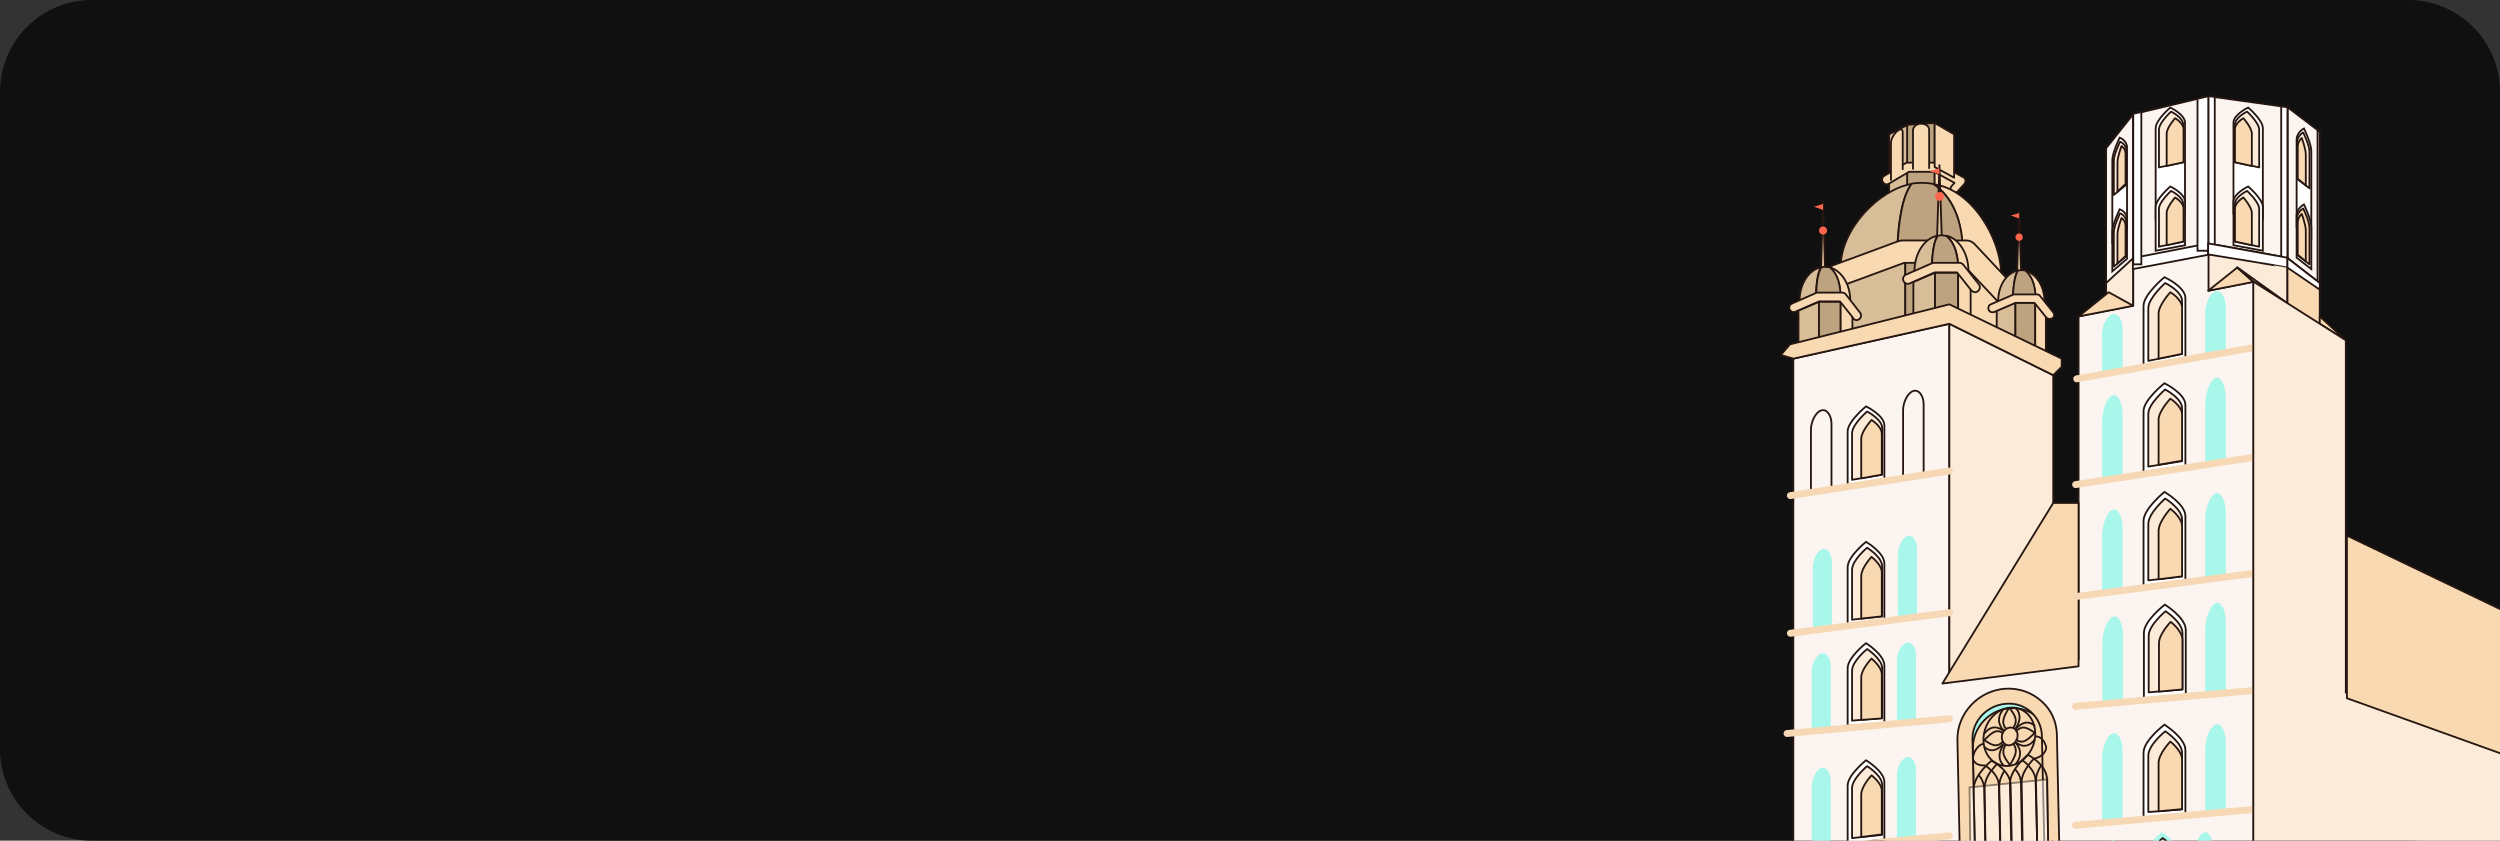 <?xml version="1.0" encoding="utf-8"?>
<!-- Generator: Adobe Illustrator 27.8.1, SVG Export Plug-In . SVG Version: 6.00 Build 0)  -->
<svg version="1.1" id="Layer_1" xmlns="http://www.w3.org/2000/svg" xmlns:xlink="http://www.w3.org/1999/xlink" x="0px" y="0px"
	 viewBox="0 0 681 229" style="enable-background:new 0 0 681 229;" xml:space="preserve">
<rect x="0" y="0" width="681" height="229" fill="#333333" stroke="none"/>
<style type="text/css">
	.st0{clip-path:url(#SVGID_00000103976548044807570460000003949778551900908189_);}
	.st1{fill:#101010;}
	.st2{clip-path:url(#SVGID_00000158008447582086128380000016213989237026308515_);}
	.st3{fill:#BEA380;stroke:#261611;stroke-width:0.5;stroke-linecap:round;stroke-linejoin:round;}
	.st4{fill:#D8BD99;stroke:#261611;stroke-width:0.5;stroke-linecap:round;stroke-linejoin:round;}
	.st5{fill:#F8D9B2;stroke:#261611;stroke-width:0.5;stroke-linecap:round;stroke-linejoin:round;}
	.st6{fill:#F8D9B2;}
	.st7{fill:none;stroke:#261611;stroke-width:0.5;stroke-linecap:round;stroke-linejoin:round;}
	.st8{fill:#FD664D;}
	.st9{fill:#FCF4F0;stroke:#261611;stroke-width:0.5;stroke-linecap:round;stroke-linejoin:round;}
	.st10{fill:#FFFFFF;stroke:#261611;stroke-width:0.5;stroke-miterlimit:10;}
	.st11{fill:#FBEBD8;stroke:#261611;stroke-width:0.5;stroke-linecap:round;stroke-linejoin:round;}
	.st12{fill:#A9F6EA;}
	.st13{fill:none;stroke:#F6D8B5;stroke-width:1.89;stroke-linecap:round;stroke-miterlimit:10;}
	.st14{opacity:0.5;fill:#FFFFFF;stroke:#261611;stroke-width:0.5;stroke-miterlimit:10;enable-background:new    ;}
	.st15{fill:none;stroke:#261611;stroke-width:0.5;stroke-miterlimit:10;}
</style>
<g>
	<defs>
		<rect id="SVGID_1_" x="-1" y="0" width="682" height="229"/>
	</defs>
	<clipPath id="SVGID_00000050624232705262069510000004248824756596494755_">
		<use xlink:href="#SVGID_1_"  style="overflow:visible;"/>
	</clipPath>
	<g style="clip-path:url(#SVGID_00000050624232705262069510000004248824756596494755_);">
		<path class="st1" d="M25,0h631c13.8,0,25,11.2,25,25v179c0,13.8-11.2,25-25,25H25c-13.8,0-25-11.2-25-25V25C0,11.2,11.2,0,25,0z"
			/>
		<g>
			<defs>
				<rect id="SVGID_00000152222290728337716810000005005494937963666823_" x="485" y="26" width="255" height="302"/>
			</defs>
			<clipPath id="SVGID_00000166672340621796005010000005135708229565552567_">
				<use xlink:href="#SVGID_00000152222290728337716810000005005494937963666823_"  style="overflow:visible;"/>
			</clipPath>
			<g style="clip-path:url(#SVGID_00000166672340621796005010000005135708229565552567_);">
				<path class="st3" d="M519.5,51.3h7.5V33.5l-7.5,0.5V51.3z"/>
				<path class="st4" d="M519.5,34.1l-4.9,2.5v16.5l4.9-1.8V34.1z"/>
				<path class="st5" d="M527,45.4l5.3,2.9v4.8l-5.3-1.8V45.4z"/>
				<path class="st5" d="M532.4,52.5c0.3,0,0.7-0.1,0.9-0.4l1.8-2c0.2-0.3,0.3-0.6,0.3-1c-0.1-0.4-0.3-0.7-0.6-0.8l-7.1-3.9
					c-0.2-0.1-0.4-0.1-0.6-0.1h-7.5c-0.2,0-0.4,0.1-0.6,0.2l-5.7,3.4c-0.6,0.3-0.8,1.1-0.4,1.7c0.3,0.6,1.1,0.8,1.7,0.4l5.4-3.2h6.9
					l5.5,3l-0.8,0.9c-0.4,0.5-0.4,1.3,0.1,1.7C531.8,52.4,532.1,52.5,532.4,52.5L532.4,52.5z"/>
				<path class="st6" d="M525.5,45.8V35.3c0-0.9-1-1.6-2.2-1.6c-1.2,0-2.2,0.8-2.2,1.8V46"/>
				<path class="st7" d="M525.5,45.8V35.3c0-0.9-1-1.6-2.2-1.6c-1.2,0-2.2,0.8-2.2,1.8V46"/>
				<path class="st6" d="M518.3,46.1l0-10.1c0-0.9-0.7-1-1.6-0.2c-0.9,0.8-1.6,2.2-1.6,3.1l0,10.1"/>
				<path class="st7" d="M518.3,46.1l0-10.1c0-0.9-0.7-1-1.6-0.2c-0.9,0.8-1.6,2.2-1.6,3.1l0,10.1"/>
				<path class="st5" d="M527,33.5l5.3,3.1v11.8l-5.3-2.9V33.5z"/>
				<path class="st4" d="M519,92.5V71.3l-17.6,5.8L501.3,96L519,92.5z"/>
				<path class="st3" d="M534.7,71.3H519v29.2h15.7V71.3z"/>
				<path class="st5" d="M534.7,71.3l10.3,8.6l0.2,21.6l-10.5-1V71.3z"/>
				<path class="st5" d="M526.6,50.2c10.2,1.1,18.5,14.5,18.5,24.6l-18-4.3l7.5-1.2C534.7,57.4,530,52.3,526.6,50.2L526.6,50.2z"/>
				<path class="st4" d="M501.4,72.7c0-10.4,10.6-21.2,19.4-22.6c-1.8,2.1-3.8,7.4-4.1,20.5L501.4,72.7L501.4,72.7z"/>
				<path class="st3" d="M520.8,50c0.8-0.1,1.7-0.2,2.6-0.2c1.1,0,2.2,0.1,3.2,0.3c3.3,2.2,8.1,7.3,8.1,19.1l-7.5,1.2h-10.4
					C517,57.4,519.1,52.1,520.8,50L520.8,50z"/>
				<path class="st5" d="M546.1,82.7c0.7,0,1.5-0.3,2.1-0.8c1.2-1.1,1.3-3,0.1-4.3l-10.5-11.2c-0.6-0.6-1.4-0.9-2.2-0.9h-17.4
					c-0.4,0-0.7,0.1-1.1,0.2l-17.6,6.5c-1.6,0.6-2.4,2.3-1.8,3.9c0.6,1.6,2.3,2.4,3.9,1.8l17.1-6.3h15.6l9.6,10.2
					C544.6,82.3,545.4,82.7,546.1,82.7L546.1,82.7z"/>
				<path class="st4" d="M497.2,74.8l-0.6-20l-0.6,20H497.2z"/>
				<path class="st4" d="M495.5,92.3V82.2l-5.6,2.4v9.3L495.5,92.3z"/>
				<path class="st3" d="M501.4,82.2h-5.9v13h5.9V82.2z"/>
				<path class="st5" d="M501.4,82.2l3.2,3.8v9.7l-3.2-0.6V82.2z"/>
				<path class="st5" d="M498.3,72.8c3.2,0.8,5.7,4.5,5.7,9h-5.5l2.8-0.5C501.4,76,499.6,73.8,498.3,72.8z"/>
				<path class="st4" d="M490.2,81.9c0-4.6,2.6-8.5,5.9-9.1c-0.7,0.9-1.4,3.3-1.5,9.1H490.2z"/>
				<path class="st3" d="M496.2,72.8c0.3-0.1,0.6-0.1,1-0.1c0.4,0,0.8,0.1,1.2,0.1c1.3,1,3,3.2,3,8.5l-2.8,0.5h-3.9
					C494.7,76,495.5,73.7,496.2,72.8L496.2,72.8z"/>
				<path class="st5" d="M505.7,87.2c0.3,0,0.5-0.1,0.8-0.3c0.5-0.4,0.6-1.2,0.2-1.7l-3.9-5c-0.2-0.3-0.6-0.5-1-0.5h-6.6
					c-0.2,0-0.3,0-0.5,0.1l-6.6,2.9c-0.6,0.3-0.9,1-0.6,1.6c0.3,0.6,1,0.9,1.6,0.6l6.4-2.8h5.7l3.6,4.5
					C505,87,505.3,87.2,505.7,87.2z"/>
				<path class="st8" d="M496.6,63.9c0.6,0,1.1-0.5,1.1-1.1c0-0.6-0.5-1.1-1.1-1.1c-0.6,0-1.1,0.5-1.1,1.1
					C495.5,63.4,496,63.9,496.6,63.9z"/>
				<path class="st8" d="M496.6,55.5c0,0.1-2.5,0.8-2.5,0.8l2.5,0.9V55.5z"/>
				<path class="st9" d="M573.7,77.1h7.4v-46l-7.4,9.3V77.1z"/>
				<path class="st9" d="M631.9,80.2h-8.8v-51l8.8,6.7V80.2z"/>
				<path class="st9" d="M623.1,72.4h-21.6V26.2l21.6,3V72.4z"/>
				<path class="st10" d="M616.4,59.7V34.9c0-2.2-4-5.6-4-5.6s-4,1.9-4,4.1v24.8L616.4,59.7z"/>
				<path class="st11" d="M615.4,45.6V35.3c0-1.9-3.3-4.9-3.3-4.9s-3.3,1.6-3.3,3.5v10.3L615.4,45.6L615.4,45.6z"/>
				<path class="st5" d="M613.4,45.2v-8.8c0-1.6-2.3-4.2-2.3-4.2s-2.3,1.3-2.3,3v9L613.4,45.2L613.4,45.2z"/>
				<path class="st10" d="M616.4,68.3V56.4c0-2.2-4-5.6-4-5.6s-4,1.9-4,4.1v11.9L616.4,68.3z"/>
				<path class="st11" d="M615.4,67.2V56.9c0-1.9-3.3-4.9-3.3-4.9s-3.3,1.6-3.3,3.5v10.3L615.4,67.2L615.4,67.2z"/>
				<path class="st5" d="M613.4,66.8V58c0-1.6-2.3-4.2-2.3-4.2s-2.3,1.3-2.3,3v9L613.4,66.8L613.4,66.8z"/>
				<path class="st11" d="M601.5,66.3l21.6,3.9v12.4h-21.6V66.3z"/>
				<path class="st5" d="M623.1,70.3l8.8,6.8v13l-8.8-4.6V70.3z"/>
				<path class="st11" d="M581.1,70.3l-7.4,6.8v8.4l7.4-1.4V70.3z"/>
				<path class="st10" d="M629.6,65V41.2c0-2.1-2-6.2-2-6.2s-2,1-2,3.1v23.8L629.6,65L629.6,65z"/>
				<path class="st11" d="M629.1,51.3v-9.9c0-1.9-1.7-5.3-1.7-5.3s-1.7,0.9-1.7,2.7v9.9L629.1,51.3z"/>
				<path class="st5" d="M628.1,50.5v-8.4c0-1.6-1.1-4.5-1.1-4.5s-1.1,0.8-1.1,2.4v8.7L628.1,50.5z"/>
				<path class="st10" d="M629.6,73.3V61.9c0-2.1-2-6.2-2-6.2s-2,1-2,3.1v11.4L629.6,73.3L629.6,73.3z"/>
				<path class="st5" d="M629.1,72v-9.9c0-1.9-1.7-5.3-1.7-5.3s-1.7,0.9-1.7,2.7v9.9L629.1,72z"/>
				<path class="st5" d="M628.1,71.2v-8.4c0-1.6-1.1-4.5-1.1-4.5s-1.1,0.8-1.1,2.4v8.7L628.1,71.2z"/>
				<path class="st10" d="M575.4,66.1V43.6c0-2,2-6.1,2-6.1s2,0.7,2,2.7v22.5L575.4,66.1L575.4,66.1z"/>
				<path class="st11" d="M575.8,53.1v-9.3c0-1.7,1.7-5.2,1.7-5.2s1.7,0.6,1.7,2.4v9.3L575.8,53.1z"/>
				<path class="st5" d="M576.8,52.2v-8c0-1.5,1.1-4.4,1.1-4.4s1.1,0.6,1.1,2.1v8.2L576.8,52.2L576.8,52.2z"/>
				<path class="st10" d="M575.4,73.9V63.1c0-2,2-6.1,2-6.1s2,0.7,2,2.7v10.8L575.4,73.9L575.4,73.9z"/>
				<path class="st11" d="M575.8,72.6v-9.3c0-1.7,1.7-5.2,1.7-5.2s1.7,0.6,1.7,2.4v9.3L575.8,72.6z"/>
				<path class="st5" d="M576.8,71.8v-8c0-1.5,1.1-4.4,1.1-4.4s1.1,0.6,1.1,2.1v8.2L576.8,71.8L576.8,71.8z"/>
				<path class="st9" d="M531,88.2V184l35.2-4.3V86.2l14.9-3V31.1l20.5-4.9v53l12.3-2.5v242.1h-47.6H531v8.6h-42.5V97.7L531,88.2z"
					/>
				<path class="st11" d="M531,88.2l28.3,14v35.2L531,184V88.2z"/>
				<path class="st5" d="M529.1,186.2l37.1-4.7V137h-6.9L529.1,186.2z"/>
				<path class="st10" d="M583.9,99.9V83.3c0-3.1,5.7-7.8,5.7-7.8s5.7,2.6,5.7,5.7v16.6L583.9,99.9z"/>
				<path class="st11" d="M585.2,98.3V83.9c0-2.7,4.6-6.8,4.6-6.8s4.6,2.2,4.6,4.9v14.4L585.2,98.3L585.2,98.3z"/>
				<path class="st5" d="M588,97.7V85.4c0-2.3,3.2-5.8,3.2-5.8s3.2,1.9,3.2,4.2v12.6L588,97.7L588,97.7z"/>
				<path class="st10" d="M583.9,128.6V112c0-3.1,5.7-7.6,5.7-7.6s5.7,2.8,5.7,5.9v16.6L583.9,128.6z"/>
				<path class="st11" d="M585.2,127.1v-14.4c0-2.7,4.6-6.6,4.6-6.6s4.6,2.4,4.6,5.1v14.4L585.2,127.1z"/>
				<path class="st5" d="M588,126.6v-12.3c0-2.3,3.2-5.7,3.2-5.7s3.2,2,3.2,4.3v12.6L588,126.6L588,126.6z"/>
				<path class="st10" d="M583.9,159.7v-17.8c0-3.3,5.7-7.9,5.7-7.9s5.7,3.3,5.7,6.6v17.8L583.9,159.7z"/>
				<path class="st11" d="M585.2,158.1v-15.4c0-2.9,4.6-6.9,4.6-6.9s4.6,2.8,4.6,5.7V157L585.2,158.1z"/>
				<path class="st5" d="M588,157.8v-13.2c0-2.5,3.2-6,3.2-6s3.2,2.3,3.2,4.8V157L588,157.8L588,157.8z"/>
				<path class="st10" d="M584,190.2v-17.8c0-3.3,5.7-7.7,5.7-7.7s5.7,3.5,5.7,6.9v17.8L584,190.2z"/>
				<path class="st11" d="M585.3,188.6v-15.4c0-2.9,4.6-6.7,4.6-6.7s4.6,3,4.6,5.9v15.4L585.3,188.6z"/>
				<path class="st5" d="M588.1,188.4v-13.2c0-2.5,3.2-5.8,3.2-5.8s3.2,2.4,3.2,4.9v13.5L588.1,188.4L588.1,188.4z"/>
				<path class="st10" d="M583.9,222.8v-17.8c0-3.3,5.7-7.6,5.7-7.6s5.7,3.6,5.7,6.9V222L583.9,222.8z"/>
				<path class="st11" d="M585.2,221.2v-15.4c0-2.9,4.6-6.6,4.6-6.6s4.6,3,4.6,5.9v15.4L585.2,221.2z"/>
				<path class="st5" d="M588,221v-13.2c0-2.5,3.2-5.8,3.2-5.8s3.2,2.5,3.2,4.9v13.5L588,221L588,221z"/>
				<path class="st10" d="M503.3,132.1v-14.6c0-2.7,5-6.8,5-6.8s5,2.4,5,5.2v14.6L503.3,132.1L503.3,132.1z"/>
				<path class="st11" d="M504.5,130.7v-12.7c0-2.4,4.1-5.9,4.1-5.9s4.1,2.1,4.1,4.5v12.7L504.5,130.7L504.5,130.7z"/>
				<path class="st5" d="M507,130.3v-10.8c0-2,2.8-5.1,2.8-5.1s2.8,1.7,2.8,3.8v11.1L507,130.3L507,130.3z"/>
				<path class="st10" d="M503.3,170.2v-15.7c0-2.9,5-6.9,5-6.9s5,2.9,5,5.9v15.7L503.3,170.2L503.3,170.2z"/>
				<path class="st11" d="M504.5,168.8v-13.6c0-2.6,4.1-6,4.1-6s4.1,2.5,4.1,5.1v13.6L504.5,168.8L504.5,168.8z"/>
				<path class="st5" d="M507,168.5v-11.6c0-2.2,2.8-5.2,2.8-5.2s2.8,2.1,2.8,4.2v12L507,168.5z"/>
				<path class="st10" d="M503.3,197.7V182c0-2.9,5-6.8,5-6.8s5,3.1,5,6.1V197L503.3,197.7L503.3,197.7z"/>
				<path class="st11" d="M504.5,196.3v-13.6c0-2.6,4.1-5.9,4.1-5.9s4.1,2.7,4.1,5.2v13.6L504.5,196.3L504.5,196.3z"/>
				<path class="st5" d="M507,196.1v-11.6c0-2.2,2.8-5.1,2.8-5.1s2.8,2.2,2.8,4.3v12L507,196.1z"/>
				<path class="st10" d="M503.3,229.7V214c0-2.9,5-6.9,5-6.9s5,3,5,5.9v15.7L503.3,229.7L503.3,229.7z"/>
				<path class="st11" d="M504.5,228.3v-13.6c0-2.6,4.1-6,4.1-6s4.1,2.5,4.1,5.1v13.6L504.5,228.3L504.5,228.3z"/>
				<path class="st5" d="M507,228v-11.6c0-2.2,2.8-5.2,2.8-5.2s2.8,2.1,2.8,4.2v11.9L507,228L507,228z"/>
				<path class="st12" d="M600.7,96.7V85c0-2.2,1.2-5.1,2.8-5.6c1.6-0.5,2.8,1.8,2.8,4v12L600.7,96.7L600.7,96.7z"/>
				<path class="st12" d="M572.6,102.2V91c0-2.1,1.2-4.9,2.8-5.4c1.6-0.5,2.8,1.6,2.8,3.7v11.5L572.6,102.2L572.6,102.2z"/>
				<path class="st12" d="M600.7,126.1v-15.7c0-3,1.2-6.9,2.8-7.5c1.6-0.6,2.8,2.6,2.8,5.6v16.9L600.7,126.1L600.7,126.1z"/>
				<path class="st12" d="M572.6,130.7v-15.9c0-2.8,1.2-6.5,2.8-7.1c1.6-0.6,2.8,2.3,2.8,5.1v16.8L572.6,130.7L572.6,130.7z"/>
				<path class="st12" d="M600.7,157.4v-16c0-2.8,1.2-6.4,2.8-7c1.6-0.6,2.8,2.3,2.8,5.1v17.4L600.7,157.4L600.7,157.4z"/>
				<path class="st12" d="M572.6,161.8v-15.9c0-2.7,1.2-6.4,2.8-7c1.6-0.7,2.8,2.1,2.8,4.8v17.1L572.6,161.8L572.6,161.8z"/>
				<path class="st12" d="M600.7,188.7v-17.1c0-2.8,1.2-6.6,2.8-7.3s2.8,2.2,2.8,5v18.8L600.7,188.7L600.7,188.7z"/>
				<path class="st12" d="M572.7,191.5V175c0-2.7,1.2-6.3,2.8-7c1.6-0.7,2.8,2.1,2.8,4.8V191L572.7,191.5L572.7,191.5z"/>
				<path class="st12" d="M600.7,221.5V204c0-2.5,1.2-6,2.8-6.6c1.6-0.6,2.8,2,2.8,4.5v19.3L600.7,221.5L600.7,221.5z"/>
				<path class="st12" d="M572.6,223.7v-17c0-2.7,1.2-6.2,2.8-6.9c1.6-0.7,2.8,2,2.8,4.7v18.9L572.6,223.7L572.6,223.7z"/>
				<path class="st9" d="M518.4,129.7v-18c0-2,1.2-4.7,2.8-5.2c1.6-0.5,2.8,1.5,2.8,3.6v18.8L518.4,129.7z"/>
				<path class="st9" d="M493.3,133.9V117c0-2,1.2-4.7,2.8-5.2c1.6-0.5,2.8,1.5,2.8,3.6v17.6L493.3,133.9L493.3,133.9z"/>
				<path class="st12" d="M517,168.8V151c0-1.9,1.1-4.5,2.6-5c1.5-0.5,2.6,1.5,2.6,3.4v18.7L517,168.8L517,168.8z"/>
				<path class="st12" d="M493.8,171.3v-16.6c0-2,1.1-4.7,2.6-5.1c1.5-0.5,2.6,1.5,2.6,3.5v17.7L493.8,171.3L493.8,171.3z"/>
				<path class="st12" d="M516.7,197.4V180c0-1.9,1.1-4.4,2.6-4.9c1.5-0.5,2.6,1.4,2.6,3.3v18.2L516.7,197.4L516.7,197.4z"/>
				<path class="st12" d="M493.5,198.6v-15.7c0-1.9,1.1-4.4,2.6-4.9c1.5-0.5,2.6,1.4,2.6,3.3v16.8L493.5,198.6L493.5,198.6z"/>
				<path class="st12" d="M516.7,228.9v-17.8c0-1.9,1.1-4.4,2.6-4.8c1.5-0.5,2.6,1.4,2.6,3.3v19.1L516.7,228.9L516.7,228.9z"/>
				<path class="st12" d="M493.5,230.9v-16.4c0-2.1,1.1-4.8,2.6-5.3c1.5-0.5,2.6,1.6,2.6,3.6v17.9L493.5,230.9L493.5,230.9z"/>
				<path class="st13" d="M613.8,94.7l-48.1,8.5"/>
				<path class="st13" d="M613.8,124.6l-48.4,7.4"/>
				<path class="st13" d="M613.8,156.2l-48.4,6.3"/>
				<path class="st13" d="M613.8,188.1l-48.4,4.3"/>
				<path class="st13" d="M613.8,220.5l-48.4,4.3"/>
				<path class="st13" d="M531,128.3l-43.3,6.7"/>
				<path class="st13" d="M531.1,166.9l-43.4,5.6"/>
				<path class="st13" d="M531,195.8l-44.2,4"/>
				<path class="st13" d="M531,227.7l-44.2,4.1"/>
				<path class="st12" d="M583.9,249v-15.6c0-2.9,5-6.7,5-6.7s5,3.1,5,6.1v15.6L583.9,249z"/>
				<path class="st11" d="M585.1,247.6v-13.5c0-2.5,4-5.8,4-5.8s4,2.7,4,5.2V247L585.1,247.6z"/>
				<path class="st12" d="M597.8,248.4v-15.7c0-2.3,1.1-5.4,2.5-5.9c1.4-0.6,2.5,1.8,2.5,4v17.3L597.8,248.4L597.8,248.4z"/>
				<path class="st12" d="M572.6,250.4v-15.3c0-2.4,1.1-5.6,2.5-6.2c1.4-0.6,2.5,1.8,2.5,4.2v17L572.6,250.4z"/>
				<path class="st12" d="M536.3,245.7l-1-44.2c-0.1-6.1,4.9-11.5,11.2-11.8c6.3-0.4,11.6,4.3,11.7,10.5l1,44.2L536.3,245.7
					L536.3,245.7z"/>
				<path class="st5" d="M538.3,245.7l-0.9-41.7c-0.1-5.8,4.5-10.8,10.3-11.1c5.8-0.3,10.6,4.1,10.7,9.9l0.9,41.7L538.3,245.7z"/>
				<path class="st5" d="M532.9,247.9c0,0,0.1,0,0.1,0l3.4-0.2c1.1-0.1,1.9-1,1.9-2.1l-1-44.2c-0.1-5.1,4.1-9.4,9.3-9.7
					c2.6-0.2,5,0.7,6.8,2.4c1.7,1.6,2.7,3.8,2.8,6.1l1,44.2c0,0.6,0.3,1.1,0.7,1.5c0.4,0.4,0.9,0.6,1.5,0.5l4.2-0.2
					c1.1-0.1,2-1,1.9-2.2c-0.1-1.1-1-2-2.2-1.9l-2.1,0.1l-0.9-42.1c-0.1-3.5-1.5-6.7-4.1-9c-2.6-2.4-6.1-3.7-9.8-3.5
					c-7.4,0.4-13.3,6.7-13.2,13.9l0.9,42.3l-1.4,0.1c-1.1,0.1-2,1-1.9,2.2C531,247.1,531.9,248,532.9,247.9L532.9,247.9z"/>
				<path class="st14" d="M536.9,247l21.2-1.3l-0.4-33.4l-21.2,2.2L536.9,247z"/>
				<path class="st15" d="M540.3,201.7c0.1,4.4,3.3,7.4,7.2,6.9c3.9-0.6,7-4.6,6.9-8.9c-0.1-4.4-3.3-7.4-7.2-6.9
					C543.3,193.3,540.2,197.3,540.3,201.7z"/>
				<path class="st15" d="M545.3,200.9c0,1.3,1,2.3,2.2,2.1c1.2-0.2,2.1-1.4,2.1-2.7c0-1.3-1-2.3-2.2-2.1
					C546.2,198.4,545.2,199.6,545.3,200.9z"/>
				<path class="st15" d="M547.3,192.7c1.2,1.8,2.7,3.2,1.1,5.6"/>
				<path class="st15" d="M547.3,192.7c-1.2,2.1-2.5,4-0.8,5.9"/>
				<path class="st15" d="M540.5,201.6c1.7-1.6,3.2-3.4,5.2-1.8"/>
				<path class="st15" d="M540.5,201.6c1.8,1.1,3.3,2.4,5.2,0.3"/>
				<path class="st15" d="M547.5,208.4c-1.2-1.8-2.7-3.2-1.1-5.6"/>
				<path class="st15" d="M547.5,208.4c1.2-2.1,2.5-3.9,0.8-5.9"/>
				<path class="st15" d="M554.3,199.6c-1.7,1.6-3.2,3.4-5.2,1.8"/>
				<path class="st15" d="M554.3,199.6c-1.8-1.1-3.3-2.4-5.2-0.3"/>
				<path class="st15" d="M549,198.5c0,0,2.6-3.3-0.1-5.8"/>
				<path class="st15" d="M545.8,199c0,0-2.8-2.5-0.1-5.8"/>
				<path class="st15" d="M549.1,202.2c0,0,2.7,2.6,5.2-0.8"/>
				<path class="st15" d="M549.1,198.6c0,0,2.6-3.4,5.2-0.8"/>
				<path class="st15" d="M545.8,202.8c0,0-2.6,3.3,0.1,5.8"/>
				<path class="st15" d="M549,202.3c0,0,2.8,2.5,0.1,5.8"/>
				<path class="st15" d="M545.7,199.1c0,0-2.7-2.6-5.2,0.8"/>
				<path class="st15" d="M545.7,202.6c0,0-2.6,3.4-5.2,0.8"/>
				<path class="st15" d="M558.2,244.6l-0.6-32.4c-0.1-4-5.2-6.6-5.2-6.6s-5,4-4.9,8l0.7,31.6"/>
				<path class="st15" d="M552.5,208.5c-1,1.4-1.9,3.1-1.8,4.8l0.5,31.9"/>
				<path class="st15" d="M554,206.7c-0.5,0.5-1,1.1-1.5,1.8"/>
				<path class="st15" d="M552.5,208.5c-0.5-0.6-1.1-1-1.6-1.4"/>
				<path class="st15" d="M555.3,244.8l-0.8-32.1c0-1.7-1-3.1-2-4.2"/>
				<path class="st15" d="M556,208.5c-0.8,1.3-1.4,2.7-1.4,4.1l0.6,32.1"/>
				<path class="st15" d="M551.1,245.1l-0.6-31.9c0-1.4-0.7-2.7-1.6-3.7"/>
				<path class="st15" d="M554.4,200.6c0,0,2.2-0.3,3,3c0,0,0,2.3-3.4,3.1"/>
				<path class="st15" d="M538.3,245.7l-0.7-30.5c-0.1-4,4.9-8,4.9-8s5.1,2.6,5.2,6.6l0.6,31.6"/>
				<path class="st15" d="M542.5,209.9c1.1,1.1,2,2.5,2,4.2l0.7,31.5"/>
				<path class="st15" d="M540.9,208.6c0.5,0.4,1.1,0.8,1.6,1.4"/>
				<path class="st15" d="M542.5,209.9c0.5-0.7,1.1-1.4,1.6-1.9"/>
				<path class="st15" d="M541.1,245.9l-0.5-31.2c0-1.7,0.8-3.4,1.8-4.8"/>
				<path class="st15" d="M538.9,211c0.9,1,1.5,2.3,1.6,3.7l0.6,31.1"/>
				<path class="st15" d="M545.2,245.7l-0.6-31.6c0-1.4,0.6-2.9,1.4-4.1"/>
				<path class="st15" d="M540.3,202.6c0,0-2.2,0.3-2.9,3.8c0,0,0,2.3,3.5,2.1"/>
				<path class="st5" d="M566.2,86.2l8.2-6.6l6.7,3.7L566.2,86.2z"/>
				<path class="st5" d="M601.5,79.2l7.9-6.3l4.4,3.9L601.5,79.2z"/>
				<path class="st5" d="M623.1,82.6l-13.7-9.8l4.4,3.9L623.1,82.6z"/>
				<path class="st5" d="M631.9,86.2l7.1,6.5l-7.1-4.5V86.2z"/>
				<path class="st10" d="M587.2,59.7V34.9c0-2.2,4-5.6,4-5.6s4,1.9,4,4.1v24.8L587.2,59.7z"/>
				<path class="st11" d="M588.1,45.6V35.3c0-1.9,3.3-4.9,3.3-4.9s3.3,1.6,3.3,3.5v10.3L588.1,45.6z"/>
				<path class="st5" d="M590.2,45.2v-8.8c0-1.6,2.3-4.2,2.3-4.2s2.3,1.3,2.3,3v9L590.2,45.2L590.2,45.2z"/>
				<path class="st10" d="M587.2,68.3V56.4c0-2.2,4-5.6,4-5.6s4,1.9,4,4.1v11.9L587.2,68.3z"/>
				<path class="st11" d="M588.1,67.2V56.9c0-1.9,3.3-4.9,3.3-4.9s3.3,1.6,3.3,3.5v10.3L588.1,67.2z"/>
				<path class="st5" d="M590.2,66.8V58c0-1.6,2.3-4.2,2.3-4.2s2.3,1.3,2.3,3v9L590.2,66.8L590.2,66.8z"/>
				<path class="st10" d="M601.5,66.3l-20.5,4v3l20.5-3.9V66.3z"/>
				<path class="st10" d="M598.6,68.3h3V26.2l-3,0.7V68.3z"/>
				<path class="st10" d="M581.1,72h2.2V30.5l-2.2,0.5V72z"/>
				<path class="st10" d="M603.3,69.3h-1.7V26.2l1.7,0.2V69.3z"/>
				<path class="st10" d="M623.1,72.5l-1.7-0.4V29l1.7,0.2V72.5z"/>
				<path class="st10" d="M623.1,72.9c0-0.1-21.6-3.6-21.6-3.6v-3l21.6,3.9V72.9z"/>
				<path class="st10" d="M631.3,77.8h0.6V35.9l-0.6-0.5V77.8z"/>
				<path class="st10" d="M623.1,70.3l8.8,6.8v1.8l-8.8-6V70.3z"/>
				<path class="st4" d="M529,66.3L528.3,45l-0.7,21.3H529z"/>
				<path class="st4" d="M527.1,84.3V74.3l-5.9,2.5V86L527.1,84.3z"/>
				<path class="st3" d="M533.4,74.3h-6.3v13.8h6.3V74.3z"/>
				<path class="st5" d="M533.4,74.3l3.4,4.1v10.4l-3.4-0.6V74.3z"/>
				<path class="st5" d="M530.2,64.2c3.4,0.8,6,4.8,6,9.6h-5.8l3-0.6C533.4,67.7,531.5,65.3,530.2,64.2L530.2,64.2z"/>
				<path class="st4" d="M521.5,73.9c0-4.9,2.7-9,6.3-9.7c-0.7,1-1.5,3.5-1.6,9.7H521.5z"/>
				<path class="st3" d="M527.9,64.2c0.3-0.1,0.7-0.1,1-0.1c0.4,0,0.9,0.1,1.3,0.2c1.3,1,3.2,3.5,3.2,9.1l-3,0.6h-4.2
					C526.3,67.7,527.1,65.2,527.9,64.2L527.9,64.2z"/>
				<path class="st5" d="M538,79.6c0.3,0,0.6-0.1,0.8-0.3c0.6-0.5,0.7-1.3,0.2-1.9l-4.2-5.3c-0.3-0.3-0.6-0.5-1-0.5h-7
					c-0.2,0-0.4,0-0.5,0.1l-7.1,3.1c-0.7,0.3-1,1.1-0.7,1.7c0.3,0.7,1.1,1,1.7,0.7l6.8-3h6.1l3.8,4.8
					C537.3,79.4,537.6,79.6,538,79.6L538,79.6z"/>
				<path class="st8" d="M527.1,53.5c0,0.6,0.5,1.2,1.2,1.2c0.6,0,1.2-0.5,1.2-1.2c0-0.6-0.5-1.2-1.2-1.2
					C527.6,52.4,527.1,52.9,527.1,53.5z"/>
				<path class="st8" d="M528.3,45.8c0,0.1-2.7,0.8-2.7,0.8l2.7,0.9V45.8z"/>
				<path class="st4" d="M550.6,75.6L550,57.4l-0.6,18.2H550.6z"/>
				<path class="st4" d="M549,92.2v-9.8l-5.1,2.2v7.9L549,92.2z"/>
				<path class="st3" d="M554.4,82.4H549v11.8h5.4V82.4z"/>
				<path class="st5" d="M554.4,82.4l2.9,3.5v9.8l-2.9-1.4V82.4z"/>
				<path class="st5" d="M551.7,73.8c2.9,0.7,5.2,4.1,5.2,8.2h-5l2.6-0.5C554.4,76.7,552.8,74.7,551.7,73.8z"/>
				<path class="st4" d="M544.3,82c0-4.2,2.3-7.7,5.4-8.3c-0.6,0.8-1.3,3-1.4,8.3H544.3L544.3,82z"/>
				<path class="st3" d="M549.7,73.7c0.3-0.1,0.6-0.1,0.9-0.1c0.4,0,0.8,0,1.1,0.1c1.1,0.9,2.8,3,2.8,7.7l-2.6,0.5h-3.6
					C548.4,76.7,549.1,74.6,549.7,73.7L549.7,73.7z"/>
				<path class="st5" d="M558.4,86.9c0.2,0,0.5-0.1,0.7-0.2c0.5-0.4,0.6-1.1,0.2-1.6l-3.6-4.5c-0.2-0.3-0.5-0.4-0.9-0.4h-6
					c-0.2,0-0.3,0-0.5,0.1l-6,2.6c-0.6,0.2-0.8,0.9-0.6,1.5c0.3,0.6,0.9,0.8,1.5,0.6l5.8-2.5h5.2l3.3,4.1
					C557.7,86.7,558,86.9,558.4,86.9L558.4,86.9z"/>
				<path class="st8" d="M549,64.6c0,0.5,0.4,1,1,1s1-0.4,1-1s-0.4-1-1-1S549,64.1,549,64.6z"/>
				<path class="st8" d="M550,58c0,0.1-2.3,0.7-2.3,0.7l2.3,0.8V58z"/>
				<path class="st5" d="M561.6,97.7v2.2l-2.3,2.3l-28.3-14l-42.5,9.5l-3.4-1l2.5-2.9L531,82.9L561.6,97.7z"/>
				<path class="st11" d="M639,92.7v96l69.6,26.5v112.2H639v0.5h-25.2V76.7L639,92.7z"/>
				<path class="st5" d="M639.3,145.9l79.4,38.1l21.1,42.3l-100.5-36.1V145.9z"/>
			</g>
		</g>
	</g>
</g>
</svg>
